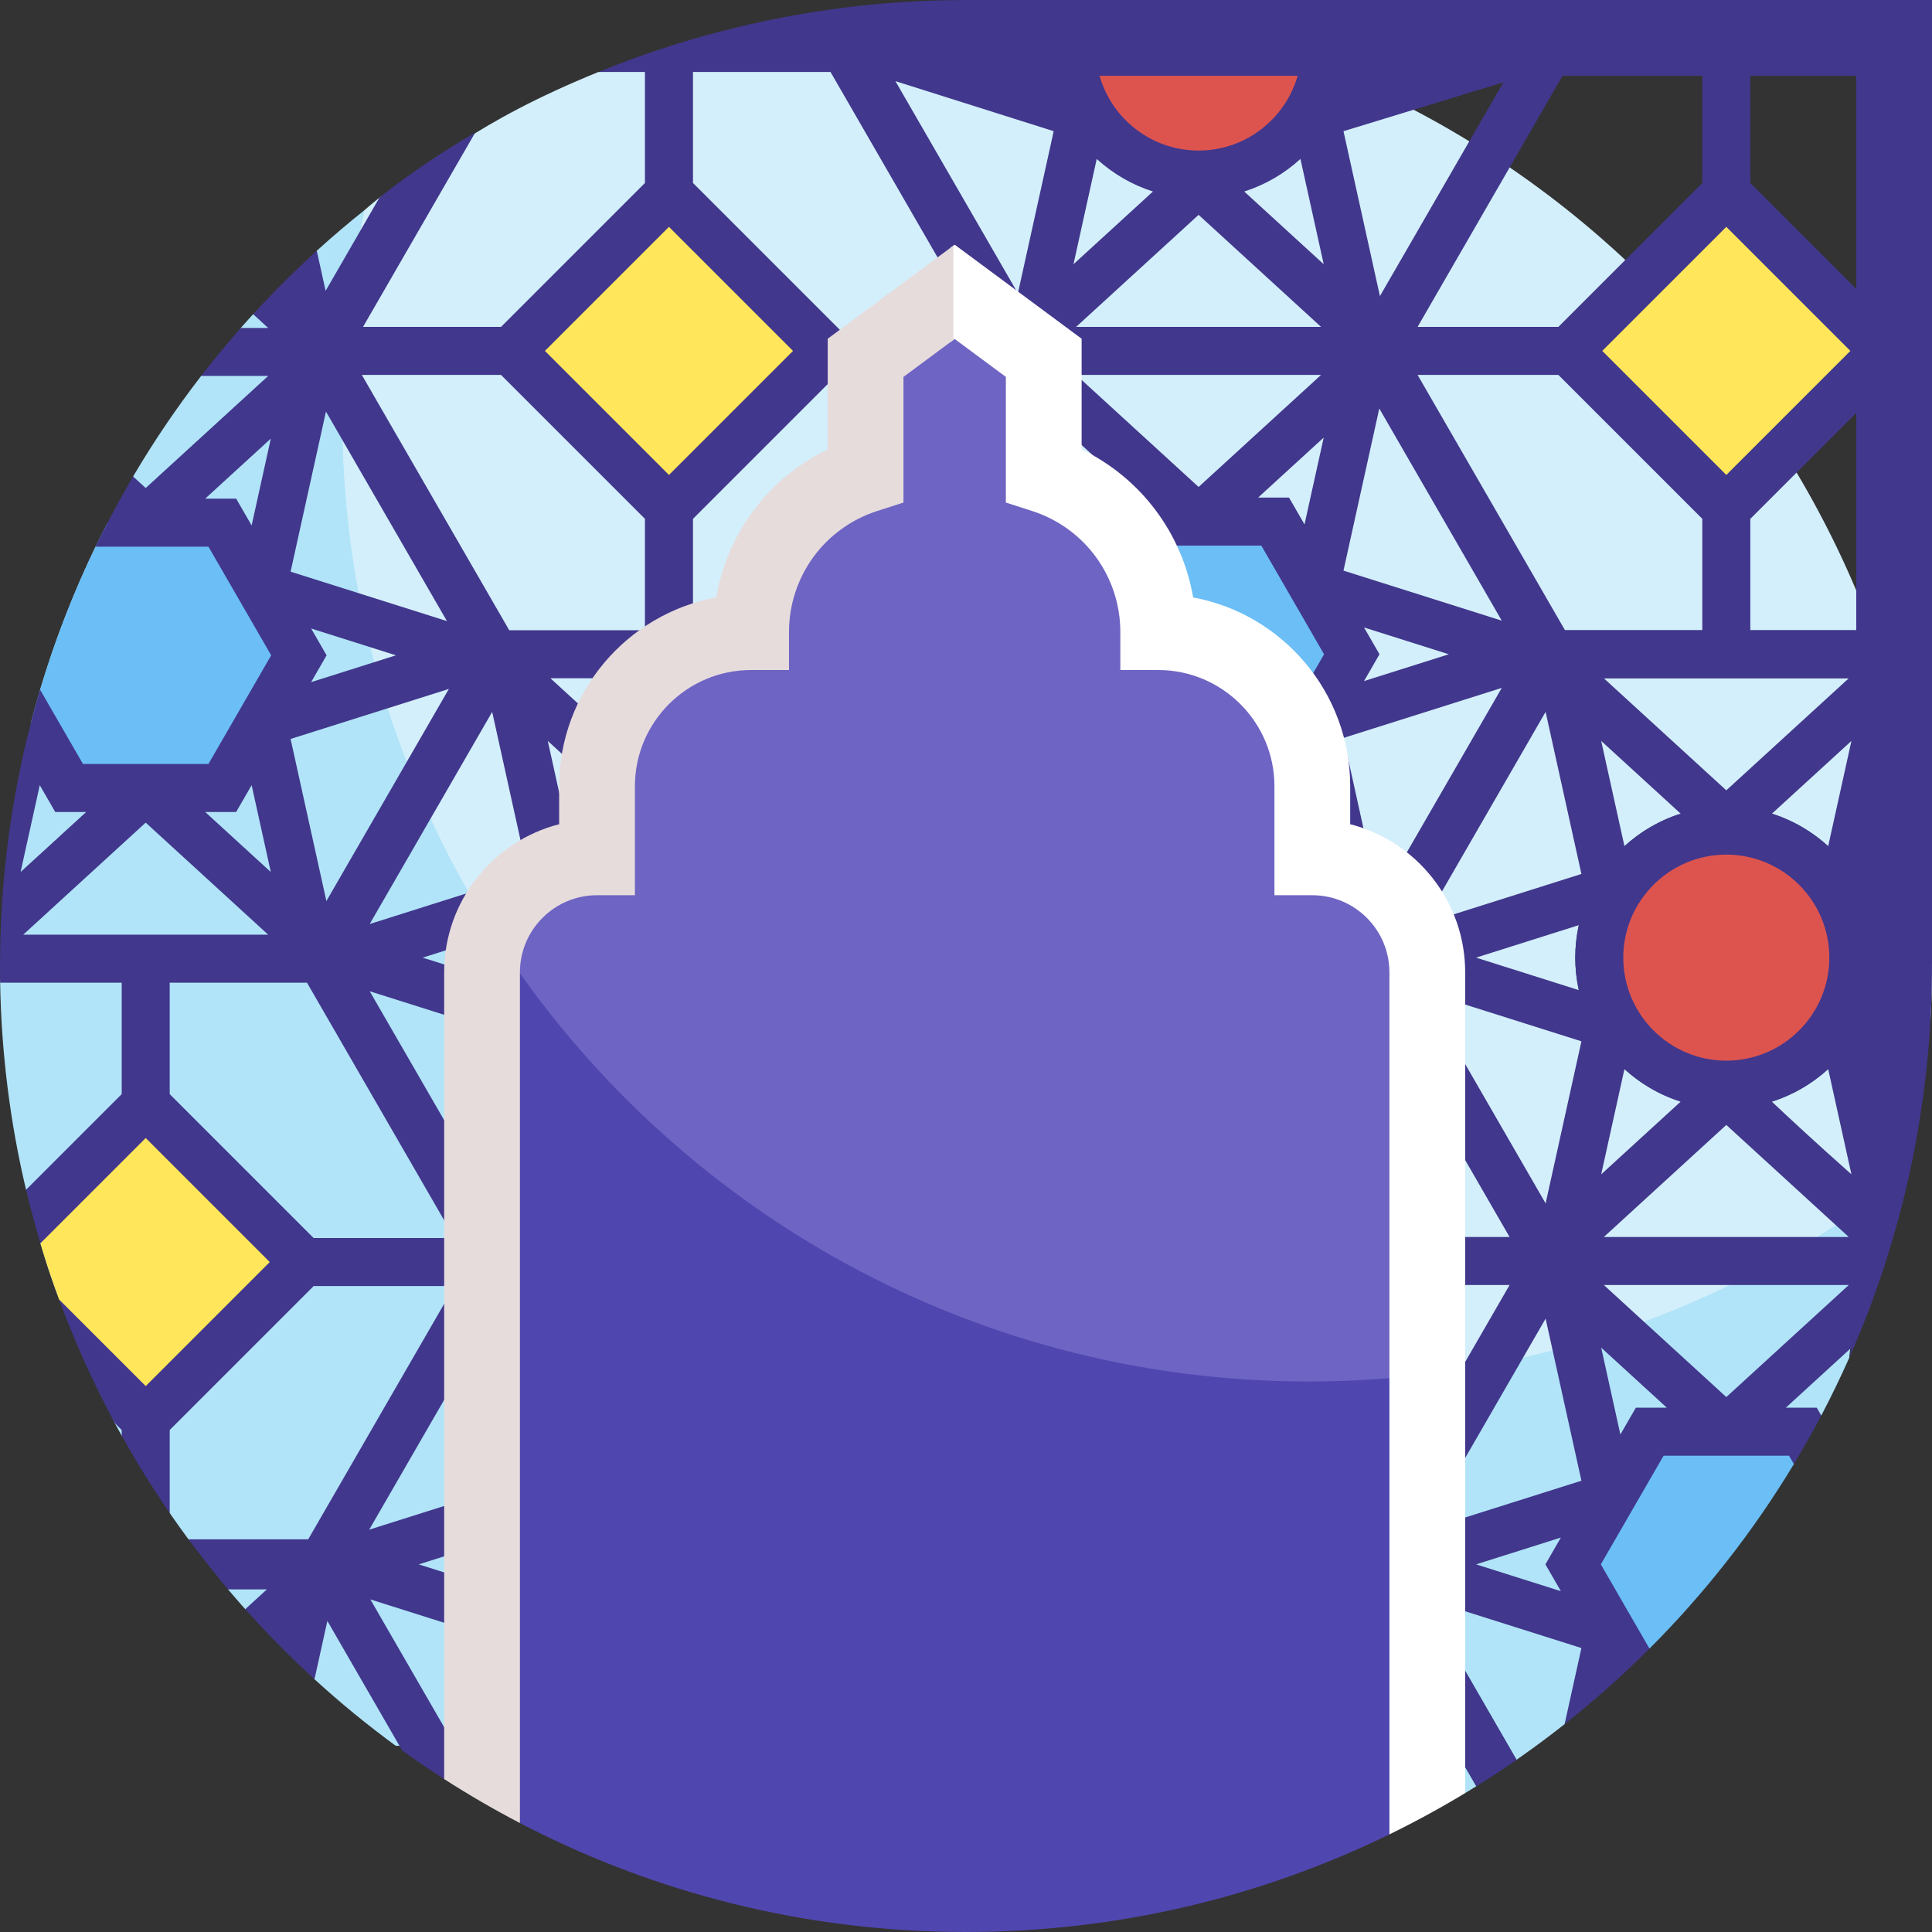 <svg id="Layer_1" enable-background="new 0 0 510 510" height="512" viewBox="0 0 510 510" width="512" xmlns="http://www.w3.org/2000/svg"><rect x="0" y="0" width="510" height="510" fill="#333333" stroke="none"/><g><g><path d="m509.551 239.875v30.254c.606-10.328.592-20.127 0-30.254z" fill="#d3effb"/><path d="m491.882 160.43c-22.653-56.691-65.061-103.351-118.721-131.46l-119.6-16.422-95.589 6.452c-32.981 13.429-43.323 24.184-57.815 33.179-2.554 2.047-3.878 3.253-3.903 3.267 0 0-2.513 3.137-2.983 5.222-3.818 16.948-7.385 39.663-7.385 56.238 0 140.833 118.763 254.972 259.596 254.972 50.529 0 106.35-22.567 146.401-50.926v-160.522z" fill="#d3effb"/><path d="m345.459 364.679c-162.238 0-283.728-149.884-249.205-309.234-4.328 3.448-8.542 7.034-12.634 10.751l-7.306 13.479-9.493 3.26c-1.099 1.201-2.186 2.412-3.261 3.633l-2.768 7.694-7.689 4.979c-6.522 8.441-12.527 17.302-17.967 26.536l-2.019 10.956-7.888 7.568c-5.837 12.091-10.748 24.712-14.641 37.773l-10.548 77.33c.318 18.785 2.668 37.076 6.838 54.661l5.254 5.059-1.467 9.076c6.167 20.616 7.778 19.71 19.629 47.448.603 1.12 1.213 2.235 1.832 3.345l8.41 8.135 4.264 12.273c1.612 2.342 3.261 4.655 4.948 6.939l11.099 6.613-.641 6.613c1.488 1.759 2.999 3.498 4.533 5.217l10.97 6.469 7.307 12.02c6.814 6.228 13.968 12.092 21.43 17.559l282.327 12.495c.982-.594 1.96-1.194 2.934-1.801l2.24-8.952 8.243 2.058c4.376-3.034 8.654-6.203 12.828-9.5l61.057-77.328 6.696-4.146c2.613-4.965 5.069-10.03 7.359-15.187l4.573-40.59c-41.592 29.471-92.391 46.799-147.244 46.799z" fill="#b1e4f9"/></g><g><g><g><g><path d="m494.23 166.375h-81.104l-42.577-73.745 42.577-73.745h81.104v-12.673h-88.421l-49.893 86.418 49.893 86.418h88.421z" fill="#41378c"/></g><g><path d="m491.246 86.466-35.543-35.544-41.708 41.708 41.708 41.707 35.543-35.543z" fill="#ffe65a"/></g></g><g><g><path d="m147.097 63.138h58.983v58.983h-58.983z" fill="#ffe65a" transform="matrix(.707 .707 -.707 .707 117.221 -97.736)"/></g></g><g><g><path d="m494.23 242.543c-4.535-17.032-20.087-29.62-38.527-29.62-21.984 0-39.87 17.885-39.87 39.869s17.886 39.869 39.87 39.869c18.441 0 33.992-12.587 38.527-29.62zm-38.527 37.445c-14.996 0-27.196-12.2-27.196-27.196s12.2-27.196 27.196-27.196 27.195 12.2 27.195 27.196-12.199 27.196-27.195 27.196z" fill="#21386b"/></g><circle cx="455.703" cy="252.792" fill="#dd544f" r="33.532"/></g><path d="m316.398 46.081c16.637 0 30.444-12.116 33.079-28.006-20.437-8.157-42.176-13.745-64.82-16.368-1.161 3.401-1.792 7.048-1.792 10.842.001 18.519 15.014 33.532 33.533 33.532z" fill="#dd544f"/><path d="m296.179 137.69h40.439l20.219 35.021-20.219 35.021h-40.439l-20.219-35.021z" fill="#6bbef6"/><g><path d="m378.541 426.844v25.345l11.164 19.337c3.595-2.24 7.13-4.567 10.604-6.979z" fill="#21386b"/></g><path d="m435.483 377.934-20.219 35.021 20.158 22.242c14.567-14.575 27.393-30.922 38.118-48.717l2.382-8.546z" fill="#6bbef6"/></g><g><path d="m38.461 291.442-27.798 36.759c1.5 5.014 3.15 9.963 4.945 14.842l22.853 31.814 41.707-41.707z" fill="#ffe65a"/><path d="m58.68 137.967h-30.284c-8.579 16.573-15.393 34.206-20.194 52.652l10.04 17.39h40.438l20.22-35.022z" fill="#6bbef6"/></g></g><path d="m253.561 0v.02c-5.476.031-8.975.13-15.399.549l.013-.023c-5.267.343-10.907.902-15.488 1.481l-.012.02c-21.605 2.732-43.338 8.282-64.419 16.838h.007c-.096.039-.196.076-.291.115h12.28v29.298l-37.995 37.995h-36.427l29.61-51.287c-.379.221-.746.441-1.118.661l.003-.005c-.146.086-.285.171-.43.257-.388.231-.771.461-1.152.69-.301.181-.602.362-.898.542-.377.229-.747.456-1.116.683-.288.177-.577.355-.861.531-.368.229-.727.454-1.087.68-.271.17-.544.341-.81.51-.36.228-.71.453-1.061.679-.255.164-.514.329-.764.491-.36.233-.709.462-1.059.692-.228.149-.46.3-.683.448-.389.257-.766.51-1.144.762-.173.116-.352.234-.522.349-.542.365-1.071.725-1.587 1.079-.089.061-.172.119-.26.18-.424.292-.844.583-1.251.867-.192.134-.373.263-.561.395-.294.207-.59.415-.875.618-.204.145-.398.285-.597.428-.255.183-.511.366-.757.545-.202.146-.394.287-.59.43-.232.17-.465.34-.69.505-.189.14-.371.275-.555.411-.219.162-.436.324-.647.482-.178.133-.349.262-.521.392-.203.153-.403.305-.598.453-.166.127-.327.25-.488.374-.185.142-.366.281-.543.418-.159.123-.314.243-.466.362-.078.061-.163.126-.24.187l-.001.003c-.481.377-.94.739-1.356 1.073l-14.2 24.596-2.335-10.577c-5.854 5.318-11.461 10.904-16.8 16.739l3.971 3.634h-7.232c-3.618 4.109-7.106 8.335-10.458 12.673h17.69l-32.331 29.58-3.327-3.044c-1.139 1.934-2.251 3.885-3.341 5.851h-.002c-.056.1-2.279 4.197-2.98 5.54l.008.007c-1.23 2.356-2.433 4.728-3.591 7.126h29.795l16.561 28.685-16.561 28.684h-33.122l-11.314-19.596c-.271.909-.529 1.825-.79 2.738-.003-.001-.006-.003-.009-.004-1.359 4.75-2.779 10.414-3.74 14.75l.002.004c-3.381 15.254-5.395 31.022-5.91 47.169h-.007c-.028.896-.108 4.695-.118 5.595l.008-.007c-.018 1.755-.045 3.486.016 7.084h32.086v29.414l-25.248 25.247c1.13 4.765 2.394 9.478 3.787 14.135l27.798-27.798 32.746 32.746-32.746 32.746-22.853-22.853c4.144 11.263 9.06 22.154 14.684 32.606l1.832 1.832v1.513c3.91 7.013 8.141 13.822 12.674 20.408v-21.921l37.995-37.995h37.163l-38.599 66.855h-31.611c.138.187.284.367.422.553h-.012c3.852 5.187 9.117 11.567 9.582 12.12h.013c.153.182.299.371.453.553h10.236l-5.702 5.217c5.776 6.468 11.876 12.639 18.276 18.489l3.399-15.387 19.736 34.184c3.63 2.614 7.33 5.134 11.099 7.558l4.368-6.112-23.847-41.305 31.874 10.077v-13.291l-19.108-6.041 19.108-6.041v-13.291l-32.183 10.173 31.633-54.791.55 2.489v-34.32l-32.049-55.51 32.049 10.132v-13.292l-18.072-5.713 18.072-5.713v-.945c0-4.734 2.896-7.594 6.404-8.59.376-1.353 1.099-2.692 2.269-3.94 3.164-3.374 7.35-6.49 10.05-10.065.713-.944 1.268-1.992 1.722-3.098l-5.49-24.854 9.328 8.534c1.245-4.465 2.884-8.649 5.048-12.558l-13.68-12.516h23.579c.154-.141.299-.286.455-.427 5.079-4.545 10.781-8.292 16.315-12.246h-2.716v-29.414l44.331-44.331-44.331-44.331v-29.297h36.306l40.378 69.936c6.701 3.994 9.993 11.531 13.519 18.532 2.861 5.68 7.133 10.225 11.677 14.533l-1.435-6.495 17.322 15.848h-5.982c3.852 3.875 7.405 8.012 10.137 12.673h28.111l16.562 28.685-9.574 16.583c7.186 5.945 10.843 14.676 10.769 24.106-.03 3.863-1.305 8.187 1.643 10.703 3.248 2.772 7.051 4.84 10.277 7.665.077.067.148.141.224.209l-8.214-37.183 41.784-13.209-30.747 53.254c5.96 6.801 9.638 16.192 11.644 24.692.223.946.411 1.9.609 2.851l39.519 12.494-9.452 42.789-29.184-50.547c1.551 9.406 2.013 19.027 1.928 28.684l17.745 30.736h-19.141c-.152 2.508-.302 5.008-.434 7.489-.092 1.729-.169 3.456-.235 5.184h19.81l-19.762 34.228c.27 7.786.679 15.565 1.156 23.341l28.115-48.697 9.452 42.789-37.197 11.76c.457 7.033.952 14.065 1.431 21.098l35.766 11.308-4.439 20.094c4.441-3.508 8.757-7.168 12.954-10.961l.005.008c.342-.309.673-.628 1.013-.939.683-.624 1.371-1.241 2.047-1.872l.007-.032c2.157-2.014 4.293-4.052 6.38-6.14l-12.842-22.242 16.562-28.684h33.122l1.276 2.209c2.528-4.195 4.94-8.47 7.23-12.822l-1.189-2.06h-8.171l17.321-15.847-.601 2.721c1.005-2.264 1.975-4.548 2.916-6.847v.01c1.04-2.537 2.475-6.259 3.186-8.182v-.058c10.448-28.316 15.806-58.467 15.763-88.858h.006v-254.537zm-187.136 138.707-4.086-7.077h-8.172l17.322-15.848zm19.62-30.069 31.936 55.316-41.272-13.048zm-3.915 57.272 22.386 7.077-22.386 7.077 4.086-7.077zm-19.791 48.434 4.086-7.077 5.063 22.925-17.322-15.848zm-51.841-7.076 4.086 7.077h8.171l-17.321 15.847zm-4.368 39.464 32.331-29.58 32.331 29.58zm113.826 80.081h-37.164l-37.995-37.995v-29.414h36.24zm-33.796-88.953-9.451-42.79 41.782-13.209zm11.433 6.059 32.332-55.999 9.452 42.789zm72.659-77.544h-35.823l-38.918-67.409h36.745l37.996 37.995zm39.083-73.745-32.746 32.747-32.747-32.747 32.747-32.746zm59.364-15.209-32.331-56 41.782 13.209zm73.849-57.421c-3.249 11.383-13.738 19.744-26.15 19.744s-22.9-8.361-26.149-19.744zm6.181 66.293h-64.662l32.331-29.58zm-59.219-44.336c4.219 3.861 9.269 6.826 14.846 8.597l-20.985 19.199zm-5.442 57.009h64.662l-32.331 29.58zm60.293 39.465-4.086-7.077h-8.171l17.321-15.847zm-15.917-87.874c5.577-1.771 10.622-4.742 14.841-8.602l6.14 27.798zm61.204 362.397 22.385-7.077-4.086 7.077 4.086 7.077zm38.859-160.162c0-14.996 12.2-27.196 27.196-27.196s27.195 12.2 27.195 27.196-12.199 27.196-27.195 27.196-27.196-12.2-27.196-27.196zm15.153 38.006-20.985 19.199 6.139-27.795c4.22 3.86 9.269 6.825 14.846 8.596zm-20.289-111.75h64.662l-32.331 29.58zm-20.856-159.048h46.852v28.298l-37.995 37.995h-45.313l-11.412-51.663zm53.188 39.883 32.746 32.746-32.746 32.747-32.747-32.746zm-95.636 119.905 4.086-7.077-4.086-7.077 22.385 7.077zm-5.422-29.159 9.452-42.79 32.332 56zm62.127 110.738-27.123-8.575 27.123-8.575c-.608 2.764-.939 5.631-.939 8.575s.33 5.811.939 8.575zm-41.1-17.448 32.332-55.999 9.452 42.789zm36.854-77.544-38.919-67.409h37.763l37.996 37.995v29.413h-36.84zm31.135 48.412c-5.577 1.771-10.627 4.736-14.846 8.596l-6.14-27.796zm-11.836 156.81-4.086 7.077-5.063-22.925 17.322 15.848zm23.878-2.807-32.332-29.58h64.663zm-32.332-42.253 32.332-29.58 32.331 29.58zm44.346-35.733c5.588-1.771 10.648-4.737 14.873-8.604l6.14 27.797c-10.074-8.945-16.603-15.041-21.013-19.193zm14.873-67.42c-4.219-3.862-9.27-6.824-14.847-8.596l20.987-19.201zm7.41-57.009h-27.96v-29.414l27.96-27.961zm0-90.116-27.96-27.96v-28.299h27.96z" fill="#41378c"/><path d="m383.773 461.204 5.953 10.31c3.594-2.24 7.13-4.568 10.603-6.98l-17.999-31.175c.596 9.275 1.119 18.555 1.443 27.845z" fill="#41378c"/><g><path d="m376.771 374.694v-118.024c0-16.763-13.589-30.352-30.352-30.352v-18.772c0-22.465-18.212-40.677-40.677-40.677 0-19.409-12.687-35.848-30.218-41.496v-30.92l-23.514-17.419-23.514 17.419v30.919c-17.531 5.648-30.218 22.087-30.218 41.496-22.465 0-40.677 18.212-40.677 40.677v18.772c-16.763 0-30.352 13.589-30.352 30.352v118.024h249.522z" fill="#6e64c3"/><path d="m345.459 364.679c-91.004 0-170.874-47.671-215.999-119.404-4.644 11.458-1.415 3.797 7.789 235.968 35.224 18.371 75.275 28.757 117.751 28.757 39.95 0 77.92-9.238 111.771-25.772l9.999-121.454c-10.261 1.257-20.71 1.905-31.311 1.905z" fill="#5046af"/><path d="m356.418 217.571v-10.026c0-24.795-17.898-45.488-41.454-49.836-2.916-17.002-13.842-31.557-29.44-39.083v-29.21l-33.515-24.827-1.174.869v24.89l1.174-.869 13.515 10.012v33.167l6.934 2.234c13.927 4.487 23.284 17.338 23.284 31.978v10h10c16.915 0 30.677 13.762 30.677 30.677v28.772h10c11.223 0 20.353 9.13 20.353 20.352v227.558c6.841-3.341 13.513-6.98 20-10.902v-216.657c-.001-18.8-12.925-34.638-30.354-39.099z" fill="#fff"/><path d="m251.662 64.846-33.167 24.57v29.211c-15.6 7.525-26.525 22.08-29.441 39.083-23.556 4.348-41.454 25.041-41.454 49.836v10.026c-17.429 4.46-30.352 20.299-30.352 39.098v212.958c6.472 4.162 13.145 8.04 20 11.616v-224.574c0-11.222 9.13-20.352 20.352-20.352h10v-28.772c0-16.915 13.762-30.677 30.677-30.677h10v-10c0-14.64 9.357-27.491 23.285-31.978l6.934-2.233v-33.168l13.167-9.755v-24.889z" fill="#e6dcdc"/></g></g></svg>